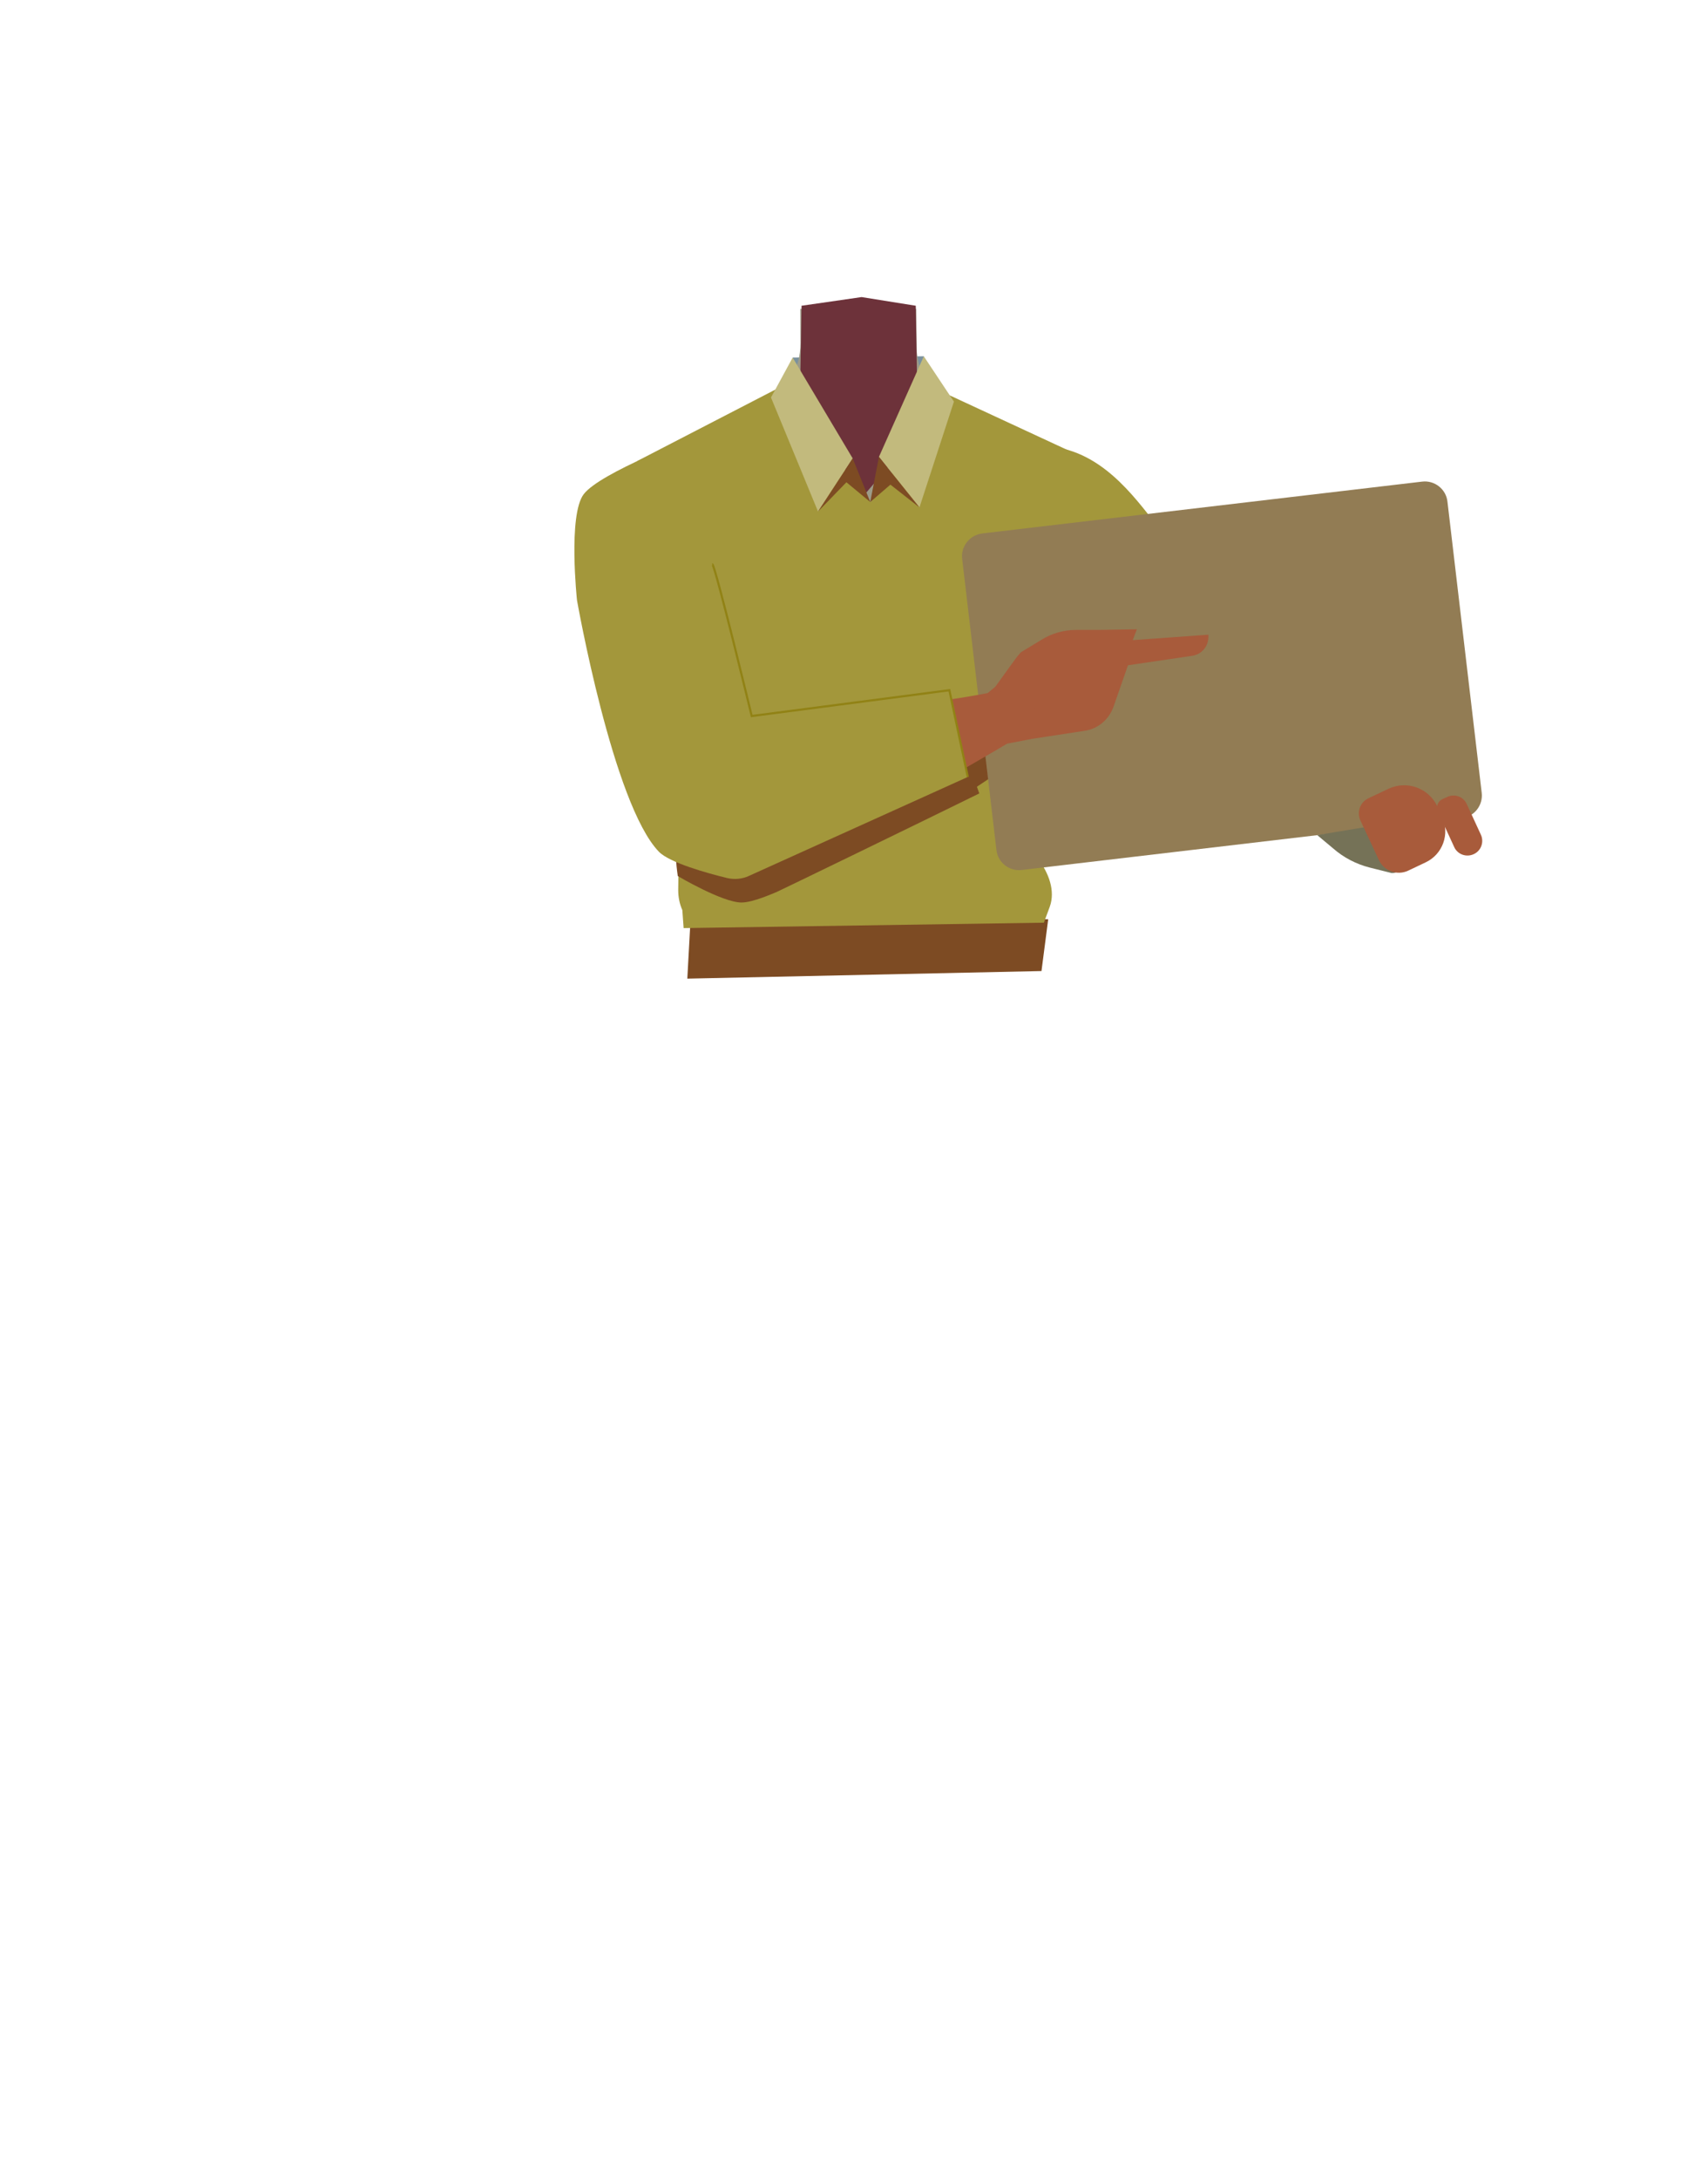 <?xml version="1.0" encoding="utf-8"?>
<!-- Generator: Adobe Illustrator 26.0.1, SVG Export Plug-In . SVG Version: 6.00 Build 0)  -->
<svg version="1.1" id="Calque_1" xmlns="http://www.w3.org/2000/svg" xmlns:xlink="http://www.w3.org/1999/xlink" x="0px" y="0px"
	 viewBox="0 0 788 1005" style="enable-background:new 0 0 788 1005;" xml:space="preserve">
<style type="text/css">
	.st0{fill:#7A919E;}
	.st1{fill:#9D9B88;}
	.st2{fill:#6D323A;}
	.st3{fill:#A3973B;}
	.st4{fill:#9F9D8A;stroke:#000000;stroke-width:3;stroke-miterlimit:10;}
	.st5{fill:#7D4B23;}
	.st6{fill:#927C54;}
	.st7{fill:#A85B3B;}
	.st8{fill:#757257;}
	.st9{fill:#C2BA7D;}
	.st10{fill:none;stroke:#918215;stroke-miterlimit:10;}
</style>
<polygon class="st0" points="364.8,193.9 365.7,164.9 426.2,164.3 425.8,193.9 "/>
<polygon points="230.2,479.5 230.3,479.5 230.2,479.5 "/>
<polygon points="230.3,479.5 230.4,479.5 230.4,479.5 "/>
<polygon points="230.2,479.5 230.3,479.5 230.2,479.5 "/>
<polygon points="230.3,479.5 230.4,479.5 230.4,479.5 "/>
<path class="st1" d="M411.2,321.5c10.8,7,22.3,34.9,34.8,37.7c4.4,1,13.4-5.2,15.8-9.1c8.9-14,4.6-53.2,17.2-64
	c10.6-9.1,36.2-3.9,36.9-42.3c0.4-23.3-26.9-34.5-33.5-36.8c-1.1-0.4-2.1-0.8-3.2-1.3l-40.5-20.1c-9.6-4.7-15.7-14.5-15.8-25.1
	l-0.2-18.1l-27,2.1l-26.5-2.1l0.1,15.7c0.1,12.1-6.7,23.1-17.5,28.5l-40.1,19.9c0,0-35.4,10.7-35,37.3c0.6,38.4,26.2,33.2,36.9,42.3
	c12.6,10.8,8.3,50,17.2,64c2.5,3.8,11.4,10.1,15.8,9.1c12.5-2.9,23.5-31.6,34.8-37.7C387.6,317.9,404.9,317.4,411.2,321.5z"/>
<polygon class="st2" points="397.5,137 422.5,141 423.5,199 396,231.5 368.8,199 369.8,141 "/>
<path class="st3" d="M458,250.6c11.9,25,40.9,38.8,40.9,38.8s53,32.8,70.4,44c8.2,5.3,25.2,16.6,39-3.6l0,0
	c11.3-16.6-2.8-30.4-10.2-36.2c-15-11.8-47.9-32.6-60.5-46.7c-9.4-10.5-23.3-34.1-46.7-39.9c0,0-15.1-3.1-28.2,12l-0.5,0.6
	C454.8,228,453.1,240.3,458,250.6z"/>
<path class="st4" d="M325.8,224c17.8,21.2,18.2,53.4,18.2,53.4s7.8,61.8,10.7,82.3c1.4,9.7,4.6,29.8-19.5,33.9l0,0
	c-19.8,3.4-26.4-15.2-28.7-24.3c-4.5-18.6-9.8-57.1-17.4-74.5c-5.6-12.9-19.4-30.6-15-54.3c0,0,1.5-19.8,20.7-25.4l0.8-0.2
	C306.7,211.7,318.5,215.3,325.8,224L325.8,224z"/>
<polygon class="st5" points="317.1,451.3 318.6,423.9 483.6,423.9 480.5,447.8 "/>
<path class="st3" d="M312.9,410.5l1.6-132.2L294,212.6l65-33.6l42.8,52.5l36.3-49.2l64.7,30l-10.4,101l-26.6,72.1l13.2,10.8
	c4.8,6.3,8,14.6,5.3,22l-2.7,7.3L315.4,428l-0.6-8.3C313.5,416.8,312.9,413.6,312.9,410.5z"/>
<path class="st5" d="M458.1,346.9l1.2,10.2l-8.6,5.7l1.1,3.1c-26.6,13.1-93,45.3-93.6,45.5c-1.6,0.6-10.8,4.8-16.1,4.8
	c-8.8,0-29.4-12.2-29.4-12.2s-2.1-13.9,0.2-13.4s123-45.9,125.8-45.2S458.1,346.9,458.1,346.9z"/>
<path class="st6" d="M453.2,246l202.9-23.9c5.8-0.7,11.1,3.5,11.7,9.3l15.8,134.2c0.7,5.8-3.5,11.1-9.3,11.7l-202.9,23.9
	c-5.8,0.7-11.1-3.5-11.7-9.3l-15.8-134.2C443.2,252,447.4,246.7,453.2,246z"/>
<path class="st7" d="M665.5,368.5l2.2-1c3.4-1.6,7.5-0.1,9,3.3l6.5,14.1c1.6,3.4,0.1,7.5-3.3,9l0,0c-3.4,1.6-7.5,0.1-9-3.3
	l-7.5-16.3C662.4,372,663.3,369.5,665.5,368.5z"/>
<path class="st8" d="M607.7,385.1l40.5-6.7l-2.1,20.9c-0.2,2-2,3.5-4,3.3c-0.2,0-0.4,0-0.5-0.1l-9.6-2.4c-6.3-1.6-12.1-4.6-17-8.9
	L607.7,385.1z"/>
<path class="st7" d="M631.4,368.1l9.3-4.4c8.4-3.9,18.4-0.3,22.4,8.1c0,0,0,0,0,0l2.2,4.8c3.7,8,0.3,17.4-7.6,21.1l0,0l-8,3.8
	c-5.1,2.4-11.1,0.2-13.5-4.8l0,0l-8.5-18.2C625.8,374.5,627.5,369.9,631.4,368.1L631.4,368.1L631.4,368.1z"/>
<path class="st7" d="M451.8,322.8l13,20.1l11.5-2.2l24.2-3.7c6.1-0.9,11.1-5.2,13.2-11l6.7-19.2l29.8-4.4c4.2-0.7,7.2-4.2,7.3-8.5
	v-1.2l-34.9,2.5l1.9-5l-17.7,0.3l-10.4,0c-5.7,0-11.2,1.6-16,4.6l-9.4,5.7c-2,2.2-2.6,3.2-6.4,8.4l-5.4,7.5"/>
<path class="st7" d="M310.7,373.2c-3.8-19.5,17.3-30.1,25.2-33.5s25.4-6.4,34-7.9c22-3.8,59.5-7.3,81-11.3
	c14.1-2.6,21.5-4.4,25.6,4.2c3.7,7.8-4.1,13.7-8.9,16.5c-19.5,11.6-61.6,36.1-84,44.9c-9.2,3.6-28.4,9.2-38.3,9.6
	C317.8,396.9,311.8,378.9,310.7,373.2z"/>
<path class="st3" d="M320.1,201.6c0,0-43.2,16.3-50.8,26.3c-7.3,9.6-3.1,48.9-3.1,48.9s16.6,94.1,37.8,116c5,5.1,22.4,9.9,31.4,12.1
	c3.4,0.8,7,0.5,10.2-1l100.9-45.6l-8.5-40l-91.1,11.9l-18-67.6"/>
<polygon class="st9" points="355.7,183.3 365.7,164.9 393.4,211.4 377.4,235.9 "/>
<polygon class="st9" points="440.1,185.2 426.2,164.3 405.5,210.7 424.2,234 "/>
<polygon class="st5" points="393.4,211.4 401.5,231.5 390.5,222.4 377.4,235.9 "/>
<polygon class="st5" points="401.5,231.5 405.5,210.7 424.2,234 410.8,223.5 "/>
<path class="st10" d="M328.6,260.2c1.3,0,18.2,70,18.2,70l91.2-11.9l8.5,40"/>
</svg>
